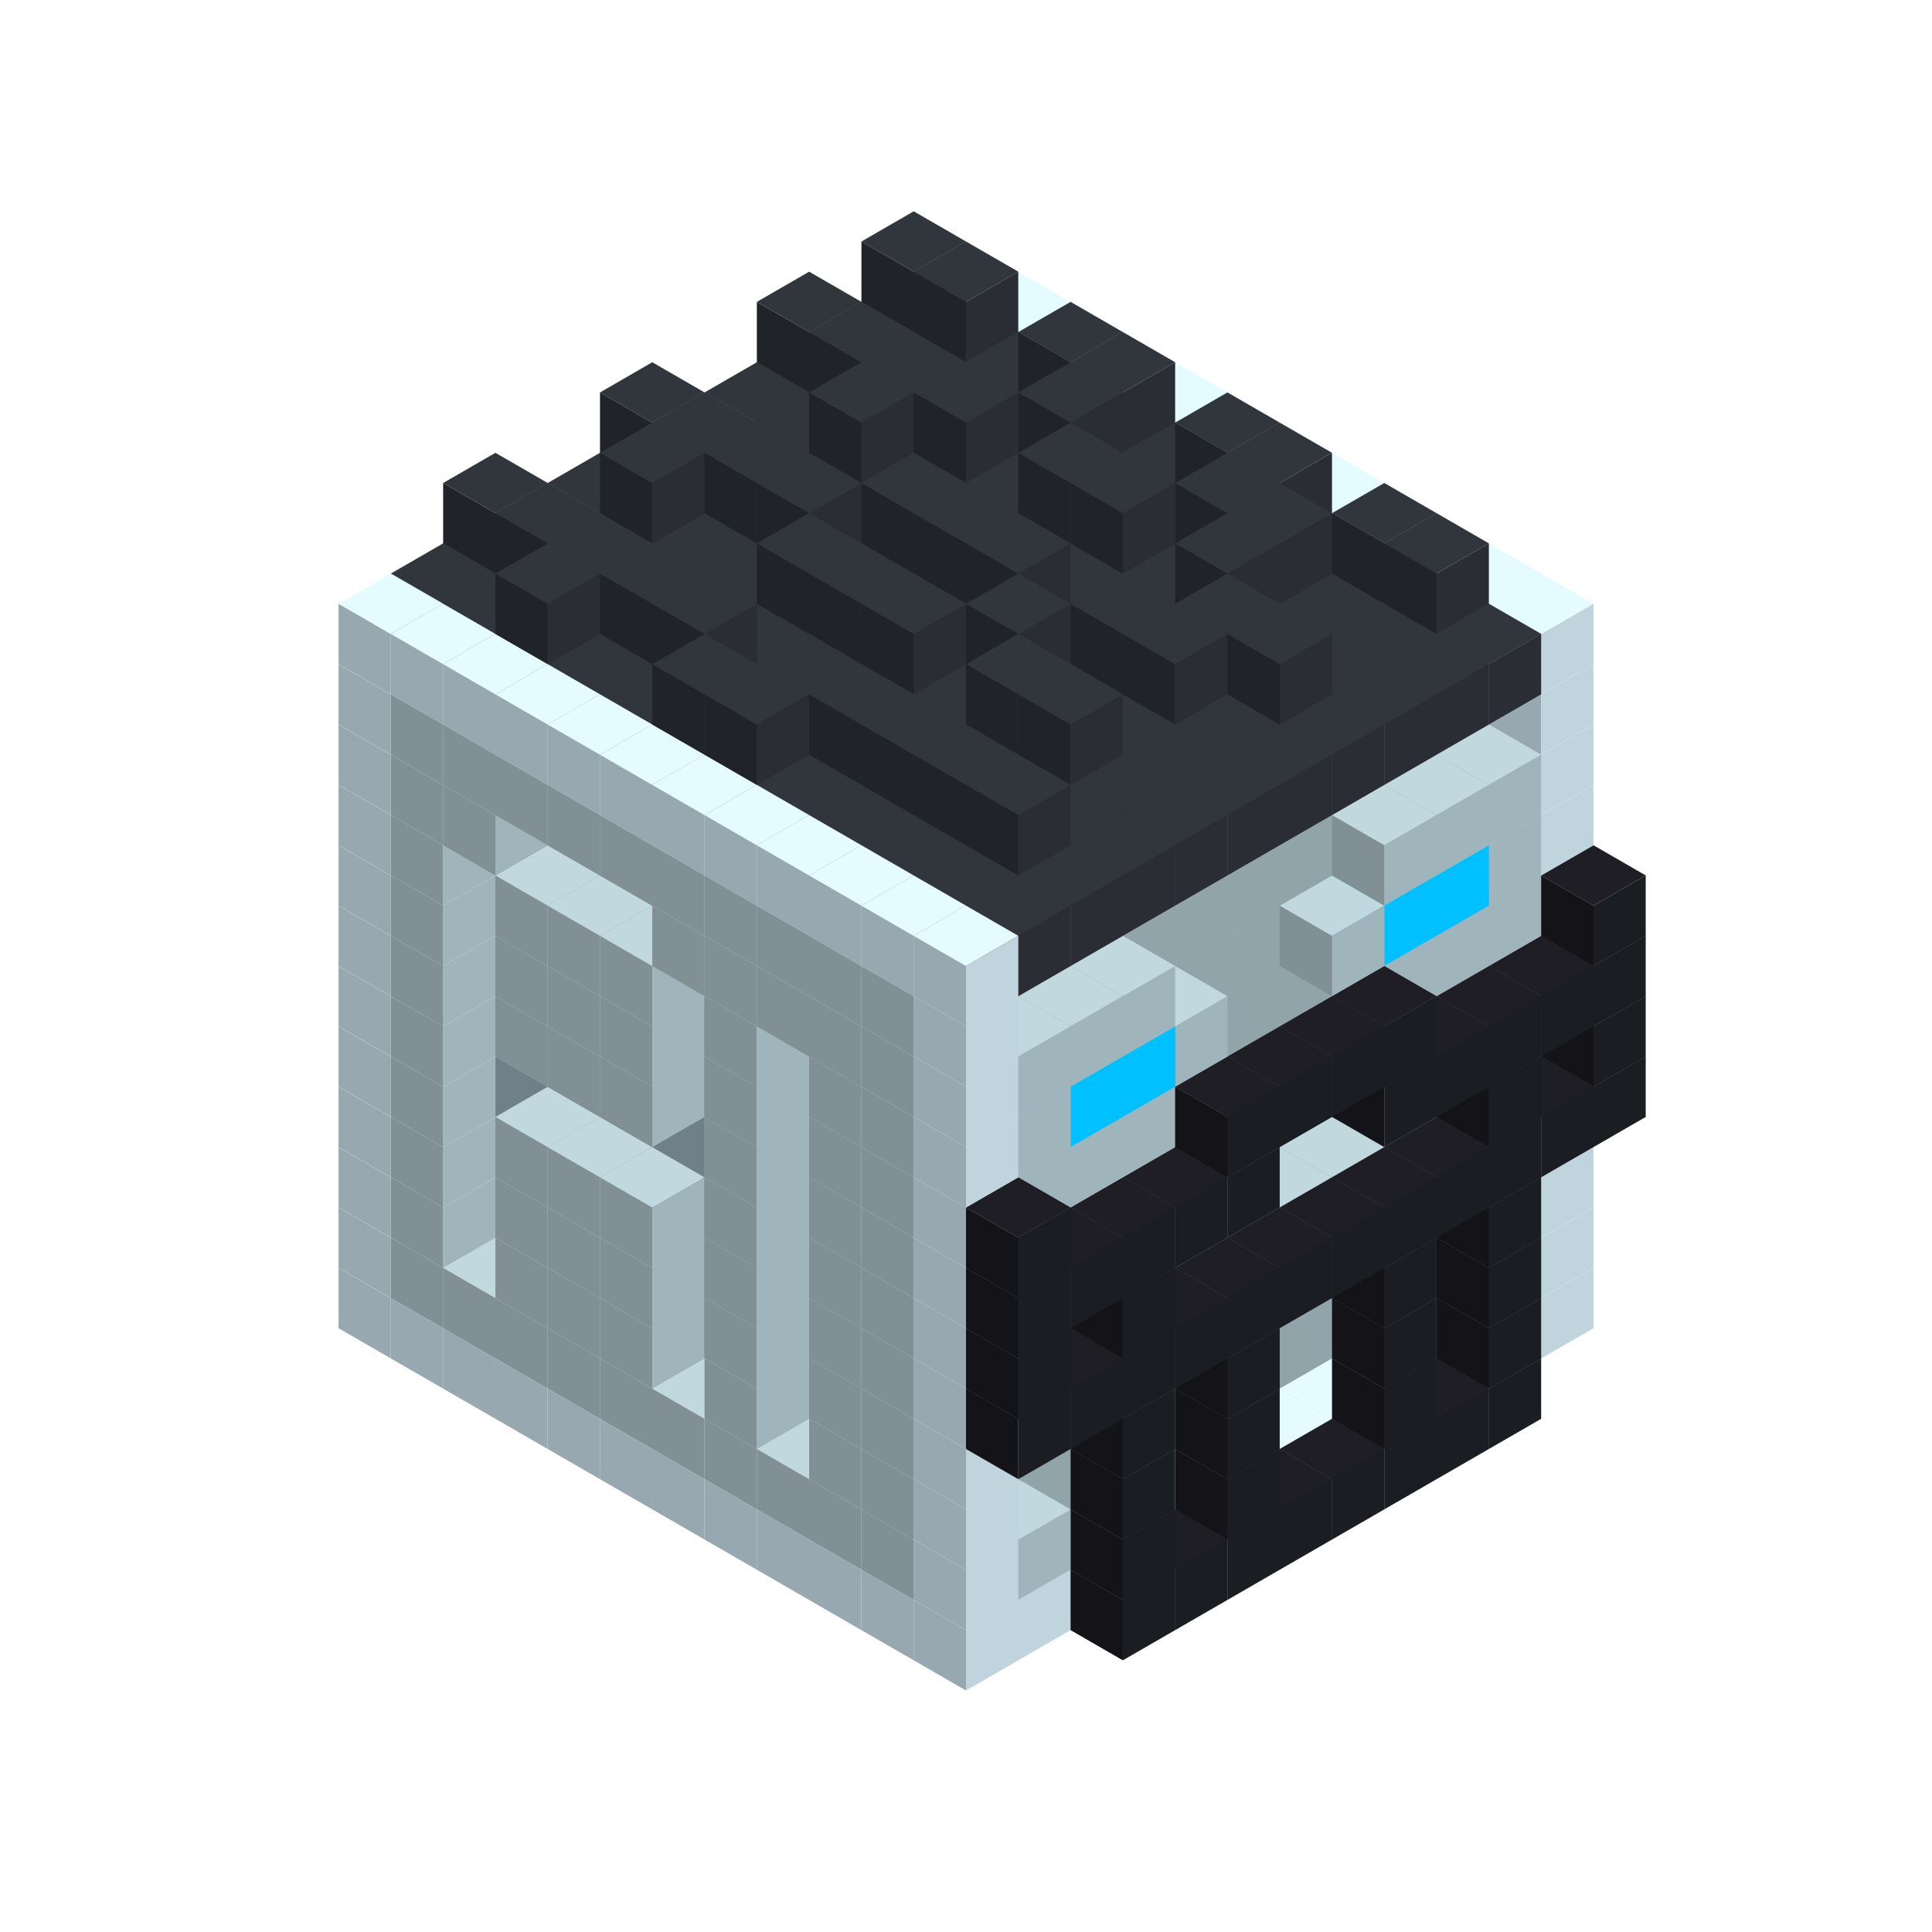 
<svg width='600' height='600' viewBox='4436371 5550000 3200000 3200000' xmlns='http://www.w3.org/2000/svg' xmlns:xlink='http://www.w3.org/1999/xlink'>
<use xlink:href='#v-0x0000000d-4' transform='translate(983738,3600000)'/>
<use xlink:href='#v-0x0000000d-4' transform='translate(1070341,3650000)'/>
<use xlink:href='#v-0x0000000d-4' transform='translate(1156944,3700000)'/>
<use xlink:href='#v-0x0000000d-4' transform='translate(1243547,3750000)'/>
<use xlink:href='#v-0x0000000d-4' transform='translate(1330150,3800000)'/>
<use xlink:href='#v-0x0000000d-4' transform='translate(1416753,3850000)'/>
<use xlink:href='#v-0x0000000d-4' transform='translate(1503356,3900000)'/>
<use xlink:href='#v-0x0000000d-4' transform='translate(1589959,3950000)'/>
<use xlink:href='#v-0x0000000d-4' transform='translate(1676562,4000000)'/>
<use xlink:href='#v-0x0000000d-4' transform='translate(1763165,4050000)'/>
<use xlink:href='#v-0x0000000d-4' transform='translate(1849768,4100000)'/>
<use xlink:href='#v-0x0000000d-4' transform='translate(2889004,3600000)'/>
<use xlink:href='#v-0x0000000d-4' transform='translate(2802401,3650000)'/>
<use xlink:href='#v-0x0000000d-4' transform='translate(2715798,3700000)'/>
<use xlink:href='#v-0x0000000d-4' transform='translate(2629195,3750000)'/>
<use xlink:href='#v-0x0000000d-4' transform='translate(2542592,3800000)'/>
<use xlink:href='#v-0x0000000d-4' transform='translate(2455989,3850000)'/>
<use xlink:href='#v-0x0000000d-4' transform='translate(2369386,3900000)'/>
<use xlink:href='#v-0x0000000d-4' transform='translate(2282783,3950000)'/>
<use xlink:href='#v-0x0000000d-4' transform='translate(2196180,4000000)'/>
<use xlink:href='#v-0x0000000d-4' transform='translate(2109577,4050000)'/>
<use xlink:href='#v-0x0000000d-4' transform='translate(2022974,4100000)'/>
<use xlink:href='#v-0x0000000d-4' transform='translate(1936371,4150000)'/>
<use xlink:href='#v-0x0000000d-5' transform='translate(2802401,3750000)'/>
<use xlink:href='#v-0x0000000d-5' transform='translate(2715798,3800000)'/>
<use xlink:href='#v-0x0000000d-5' transform='translate(2629195,3850000)'/>
<use xlink:href='#v-0x0000000d-5' transform='translate(2542592,3900000)'/>
<use xlink:href='#v-0x0000000d-5' transform='translate(2455989,3950000)'/>
<use xlink:href='#v-0x0000000d-5' transform='translate(2369386,4000000)'/>
<use xlink:href='#v-0x0000000d-5' transform='translate(2282783,4050000)'/>
<use xlink:href='#v-0x0000000d-5' transform='translate(2196180,4100000)'/>
<use xlink:href='#v-0x0000000d-4' transform='translate(983738,3500000)'/>
<use xlink:href='#v-0x0000000d-1' transform='translate(1070341,3550000)'/>
<use xlink:href='#v-0x0000000d-1' transform='translate(1156944,3600000)'/>
<use xlink:href='#v-0x0000000d-1' transform='translate(1243547,3650000)'/>
<use xlink:href='#v-0x0000000d-1' transform='translate(1330150,3700000)'/>
<use xlink:href='#v-0x0000000d-1' transform='translate(1416753,3750000)'/>
<use xlink:href='#v-0x0000000d-1' transform='translate(1503356,3800000)'/>
<use xlink:href='#v-0x0000000d-1' transform='translate(1589959,3850000)'/>
<use xlink:href='#v-0x0000000d-1' transform='translate(1676562,3900000)'/>
<use xlink:href='#v-0x0000000d-1' transform='translate(1763165,3950000)'/>
<use xlink:href='#v-0x0000000d-2' transform='translate(2715798,3500000)'/>
<use xlink:href='#v-0x0000000d-2' transform='translate(2629195,3550000)'/>
<use xlink:href='#v-0x0000000d-2' transform='translate(2542592,3600000)'/>
<use xlink:href='#v-0x0000000d-2' transform='translate(2455989,3650000)'/>
<use xlink:href='#v-0x0000000d-2' transform='translate(2369386,3700000)'/>
<use xlink:href='#v-0x0000000d-2' transform='translate(2282783,3750000)'/>
<use xlink:href='#v-0x0000000d-2' transform='translate(2196180,3800000)'/>
<use xlink:href='#v-0x0000000d-2' transform='translate(2109577,3850000)'/>
<use xlink:href='#v-0x0000000d-2' transform='translate(2022974,3900000)'/>
<use xlink:href='#v-0x0000000d-2' transform='translate(1936371,3950000)'/>
<use xlink:href='#v-0x0000000d-1' transform='translate(1849768,4000000)'/>
<use xlink:href='#v-0x0000000d-4' transform='translate(2889004,3500000)'/>
<use xlink:href='#v-0x0000000d-1' transform='translate(2802401,3550000)'/>
<use xlink:href='#v-0x0000000d-1' transform='translate(2022974,4000000)'/>
<use xlink:href='#v-0x0000000d-4' transform='translate(1936371,4050000)'/>
<use xlink:href='#v-0x0000000d-5' transform='translate(2802401,3650000)'/>
<use xlink:href='#v-0x0000000d-5' transform='translate(2629195,3750000)'/>
<use xlink:href='#v-0x0000000d-5' transform='translate(2369386,3900000)'/>
<use xlink:href='#v-0x0000000d-5' transform='translate(2196180,4000000)'/>
<use xlink:href='#v-0x0000000d-4' transform='translate(983738,3400000)'/>
<use xlink:href='#v-0x0000000d-1' transform='translate(1070341,3450000)'/>
<use xlink:href='#v-0x0000000d-2' transform='translate(1243547,3450000)'/>
<use xlink:href='#v-0x0000000d-2' transform='translate(1330150,3500000)'/>
<use xlink:href='#v-0x0000000d-1' transform='translate(1243547,3550000)'/>
<use xlink:href='#v-0x0000000d-2' transform='translate(1416753,3550000)'/>
<use xlink:href='#v-0x0000000d-1' transform='translate(1330150,3600000)'/>
<use xlink:href='#v-0x0000000d-2' transform='translate(1503356,3600000)'/>
<use xlink:href='#v-0x0000000d-1' transform='translate(1416753,3650000)'/>
<use xlink:href='#v-0x0000000d-2' transform='translate(1589959,3650000)'/>
<use xlink:href='#v-0x0000000d-2' transform='translate(1676562,3700000)'/>
<use xlink:href='#v-0x0000000d-1' transform='translate(1589959,3750000)'/>
<use xlink:href='#v-0x0000000d-2' transform='translate(1763165,3750000)'/>
<use xlink:href='#v-0x0000000d-2' transform='translate(1849768,3800000)'/>
<use xlink:href='#v-0x0000000d-1' transform='translate(1763165,3850000)'/>
<use xlink:href='#v-0x0000000d-2' transform='translate(2715798,3400000)'/>
<use xlink:href='#v-0x0000000d-2' transform='translate(2629195,3450000)'/>
<use xlink:href='#v-0x0000000d-2' transform='translate(2542592,3500000)'/>
<use xlink:href='#v-0x0000000d-2' transform='translate(2455989,3550000)'/>
<use xlink:href='#v-0x0000000d-2' transform='translate(2369386,3600000)'/>
<use xlink:href='#v-0x0000000d-2' transform='translate(2282783,3650000)'/>
<use xlink:href='#v-0x0000000d-2' transform='translate(2196180,3700000)'/>
<use xlink:href='#v-0x0000000d-2' transform='translate(2109577,3750000)'/>
<use xlink:href='#v-0x0000000d-2' transform='translate(2022974,3800000)'/>
<use xlink:href='#v-0x0000000d-2' transform='translate(1936371,3850000)'/>
<use xlink:href='#v-0x0000000d-1' transform='translate(1849768,3900000)'/>
<use xlink:href='#v-0x0000000d-4' transform='translate(2889004,3400000)'/>
<use xlink:href='#v-0x0000000d-4' transform='translate(1936371,3950000)'/>
<use xlink:href='#v-0x0000000d-5' transform='translate(2802401,3550000)'/>
<use xlink:href='#v-0x0000000d-5' transform='translate(2629195,3650000)'/>
<use xlink:href='#v-0x0000000d-5' transform='translate(2369386,3800000)'/>
<use xlink:href='#v-0x0000000d-5' transform='translate(2196180,3900000)'/>
<use xlink:href='#v-0x0000000d-4' transform='translate(983738,3300000)'/>
<use xlink:href='#v-0x0000000d-1' transform='translate(1070341,3350000)'/>
<use xlink:href='#v-0x0000000d-2' transform='translate(1243547,3350000)'/>
<use xlink:href='#v-0x0000000d-2' transform='translate(1330150,3400000)'/>
<use xlink:href='#v-0x0000000d-1' transform='translate(1243547,3450000)'/>
<use xlink:href='#v-0x0000000d-2' transform='translate(1416753,3450000)'/>
<use xlink:href='#v-0x0000000d-1' transform='translate(1330150,3500000)'/>
<use xlink:href='#v-0x0000000d-2' transform='translate(1503356,3500000)'/>
<use xlink:href='#v-0x0000000d-1' transform='translate(1416753,3550000)'/>
<use xlink:href='#v-0x0000000d-2' transform='translate(1589959,3550000)'/>
<use xlink:href='#v-0x0000000d-2' transform='translate(1676562,3600000)'/>
<use xlink:href='#v-0x0000000d-1' transform='translate(1589959,3650000)'/>
<use xlink:href='#v-0x0000000d-2' transform='translate(1763165,3650000)'/>
<use xlink:href='#v-0x0000000d-2' transform='translate(1849768,3700000)'/>
<use xlink:href='#v-0x0000000d-1' transform='translate(1763165,3750000)'/>
<use xlink:href='#v-0x0000000d-2' transform='translate(2715798,3300000)'/>
<use xlink:href='#v-0x0000000d-2' transform='translate(2629195,3350000)'/>
<use xlink:href='#v-0x0000000d-2' transform='translate(2542592,3400000)'/>
<use xlink:href='#v-0x0000000d-2' transform='translate(2455989,3450000)'/>
<use xlink:href='#v-0x0000000d-2' transform='translate(2369386,3500000)'/>
<use xlink:href='#v-0x0000000d-2' transform='translate(2282783,3550000)'/>
<use xlink:href='#v-0x0000000d-2' transform='translate(2196180,3600000)'/>
<use xlink:href='#v-0x0000000d-2' transform='translate(2109577,3650000)'/>
<use xlink:href='#v-0x0000000d-2' transform='translate(2022974,3700000)'/>
<use xlink:href='#v-0x0000000d-2' transform='translate(1936371,3750000)'/>
<use xlink:href='#v-0x0000000d-1' transform='translate(1849768,3800000)'/>
<use xlink:href='#v-0x0000000d-4' transform='translate(2889004,3300000)'/>
<use xlink:href='#v-0x0000000d-1' transform='translate(2802401,3350000)'/>
<use xlink:href='#v-0x0000000d-1' transform='translate(2715798,3400000)'/>
<use xlink:href='#v-0x0000000d-1' transform='translate(2629195,3450000)'/>
<use xlink:href='#v-0x0000000d-1' transform='translate(2542592,3500000)'/>
<use xlink:href='#v-0x0000000d-1' transform='translate(2455989,3550000)'/>
<use xlink:href='#v-0x0000000d-1' transform='translate(2369386,3600000)'/>
<use xlink:href='#v-0x0000000d-1' transform='translate(2282783,3650000)'/>
<use xlink:href='#v-0x0000000d-1' transform='translate(2196180,3700000)'/>
<use xlink:href='#v-0x0000000d-1' transform='translate(2109577,3750000)'/>
<use xlink:href='#v-0x0000000d-1' transform='translate(2022974,3800000)'/>
<use xlink:href='#v-0x0000000d-4' transform='translate(1936371,3850000)'/>
<use xlink:href='#v-0x0000000d-5' transform='translate(2802401,3450000)'/>
<use xlink:href='#v-0x0000000d-5' transform='translate(2629195,3550000)'/>
<use xlink:href='#v-0x0000000d-5' transform='translate(2369386,3700000)'/>
<use xlink:href='#v-0x0000000d-5' transform='translate(2196180,3800000)'/>
<use xlink:href='#v-0x0000000d-4' transform='translate(983738,3200000)'/>
<use xlink:href='#v-0x0000000d-1' transform='translate(1070341,3250000)'/>
<use xlink:href='#v-0x0000000d-2' transform='translate(1243547,3250000)'/>
<use xlink:href='#v-0x0000000d-2' transform='translate(1330150,3300000)'/>
<use xlink:href='#v-0x0000000d-1' transform='translate(1243547,3350000)'/>
<use xlink:href='#v-0x0000000d-2' transform='translate(1416753,3350000)'/>
<use xlink:href='#v-0x0000000d-1' transform='translate(1330150,3400000)'/>
<use xlink:href='#v-0x0000000d-2' transform='translate(1503356,3400000)'/>
<use xlink:href='#v-0x0000000d-1' transform='translate(1416753,3450000)'/>
<use xlink:href='#v-0x0000000d-2' transform='translate(1589959,3450000)'/>
<use xlink:href='#v-0x0000000d-2' transform='translate(1676562,3500000)'/>
<use xlink:href='#v-0x0000000d-1' transform='translate(1589959,3550000)'/>
<use xlink:href='#v-0x0000000d-2' transform='translate(1763165,3550000)'/>
<use xlink:href='#v-0x0000000d-2' transform='translate(1849768,3600000)'/>
<use xlink:href='#v-0x0000000d-1' transform='translate(1763165,3650000)'/>
<use xlink:href='#v-0x0000000d-2' transform='translate(2715798,3200000)'/>
<use xlink:href='#v-0x0000000d-2' transform='translate(2629195,3250000)'/>
<use xlink:href='#v-0x0000000d-2' transform='translate(2542592,3300000)'/>
<use xlink:href='#v-0x0000000d-2' transform='translate(2455989,3350000)'/>
<use xlink:href='#v-0x0000000d-2' transform='translate(2369386,3400000)'/>
<use xlink:href='#v-0x0000000d-2' transform='translate(2282783,3450000)'/>
<use xlink:href='#v-0x0000000d-2' transform='translate(2196180,3500000)'/>
<use xlink:href='#v-0x0000000d-2' transform='translate(2109577,3550000)'/>
<use xlink:href='#v-0x0000000d-2' transform='translate(2022974,3600000)'/>
<use xlink:href='#v-0x0000000d-2' transform='translate(1936371,3650000)'/>
<use xlink:href='#v-0x0000000d-1' transform='translate(1849768,3700000)'/>
<use xlink:href='#v-0x0000000d-4' transform='translate(2889004,3200000)'/>
<use xlink:href='#v-0x0000000d-1' transform='translate(2802401,3250000)'/>
<use xlink:href='#v-0x0000000d-1' transform='translate(2715798,3300000)'/>
<use xlink:href='#v-0x0000000d-1' transform='translate(2629195,3350000)'/>
<use xlink:href='#v-0x0000000d-1' transform='translate(2542592,3400000)'/>
<use xlink:href='#v-0x0000000d-1' transform='translate(2455989,3450000)'/>
<use xlink:href='#v-0x0000000d-1' transform='translate(2369386,3500000)'/>
<use xlink:href='#v-0x0000000d-1' transform='translate(2282783,3550000)'/>
<use xlink:href='#v-0x0000000d-1' transform='translate(2196180,3600000)'/>
<use xlink:href='#v-0x0000000d-1' transform='translate(2109577,3650000)'/>
<use xlink:href='#v-0x0000000d-1' transform='translate(2022974,3700000)'/>
<use xlink:href='#v-0x0000000d-4' transform='translate(1936371,3750000)'/>
<use xlink:href='#v-0x0000000d-5' transform='translate(2975607,3250000)'/>
<use xlink:href='#v-0x0000000d-5' transform='translate(2889004,3300000)'/>
<use xlink:href='#v-0x0000000d-5' transform='translate(2802401,3350000)'/>
<use xlink:href='#v-0x0000000d-5' transform='translate(2715798,3400000)'/>
<use xlink:href='#v-0x0000000d-5' transform='translate(2629195,3450000)'/>
<use xlink:href='#v-0x0000000d-5' transform='translate(2542592,3500000)'/>
<use xlink:href='#v-0x0000000d-5' transform='translate(2455989,3550000)'/>
<use xlink:href='#v-0x0000000d-5' transform='translate(2369386,3600000)'/>
<use xlink:href='#v-0x0000000d-5' transform='translate(2282783,3650000)'/>
<use xlink:href='#v-0x0000000d-5' transform='translate(2196180,3700000)'/>
<use xlink:href='#v-0x0000000d-5' transform='translate(2109577,3750000)'/>
<use xlink:href='#v-0x0000000d-5' transform='translate(2022974,3800000)'/>
<use xlink:href='#v-0x0000000d-4' transform='translate(983738,3100000)'/>
<use xlink:href='#v-0x0000000d-1' transform='translate(1070341,3150000)'/>
<use xlink:href='#v-0x0000000d-2' transform='translate(1243547,3150000)'/>
<use xlink:href='#v-0x0000000d-2' transform='translate(1330150,3200000)'/>
<use xlink:href='#v-0x0000000d-2' transform='translate(1416753,3250000)'/>
<use xlink:href='#v-0x0000000d-2' transform='translate(1503356,3300000)'/>
<use xlink:href='#v-0x0000000d-2' transform='translate(1589959,3350000)'/>
<use xlink:href='#v-0x0000000d-2' transform='translate(1676562,3400000)'/>
<use xlink:href='#v-0x0000000d-1' transform='translate(1589959,3450000)'/>
<use xlink:href='#v-0x0000000d-2' transform='translate(1763165,3450000)'/>
<use xlink:href='#v-0x0000000d-2' transform='translate(1849768,3500000)'/>
<use xlink:href='#v-0x0000000d-1' transform='translate(1763165,3550000)'/>
<use xlink:href='#v-0x0000000d-2' transform='translate(2715798,3100000)'/>
<use xlink:href='#v-0x0000000d-2' transform='translate(2629195,3150000)'/>
<use xlink:href='#v-0x0000000d-2' transform='translate(2542592,3200000)'/>
<use xlink:href='#v-0x0000000d-2' transform='translate(2455989,3250000)'/>
<use xlink:href='#v-0x0000000d-2' transform='translate(2369386,3300000)'/>
<use xlink:href='#v-0x0000000d-2' transform='translate(2282783,3350000)'/>
<use xlink:href='#v-0x0000000d-2' transform='translate(2196180,3400000)'/>
<use xlink:href='#v-0x0000000d-2' transform='translate(2109577,3450000)'/>
<use xlink:href='#v-0x0000000d-2' transform='translate(2022974,3500000)'/>
<use xlink:href='#v-0x0000000d-2' transform='translate(1936371,3550000)'/>
<use xlink:href='#v-0x0000000d-1' transform='translate(1849768,3600000)'/>
<use xlink:href='#v-0x0000000d-4' transform='translate(2889004,3100000)'/>
<use xlink:href='#v-0x0000000d-4' transform='translate(1936371,3650000)'/>
<use xlink:href='#v-0x0000000d-5' transform='translate(2975607,3150000)'/>
<use xlink:href='#v-0x0000000d-5' transform='translate(2802401,3250000)'/>
<use xlink:href='#v-0x0000000d-5' transform='translate(2196180,3600000)'/>
<use xlink:href='#v-0x0000000d-5' transform='translate(2022974,3700000)'/>
<use xlink:href='#v-0x0000000d-4' transform='translate(983738,3000000)'/>
<use xlink:href='#v-0x0000000d-1' transform='translate(1070341,3050000)'/>
<use xlink:href='#v-0x0000000d-2' transform='translate(1243547,3050000)'/>
<use xlink:href='#v-0x0000000d-2' transform='translate(1330150,3100000)'/>
<use xlink:href='#v-0x0000000d-1' transform='translate(1243547,3150000)'/>
<use xlink:href='#v-0x0000000d-2' transform='translate(1416753,3150000)'/>
<use xlink:href='#v-0x0000000d-1' transform='translate(1330150,3200000)'/>
<use xlink:href='#v-0x0000000d-2' transform='translate(1503356,3200000)'/>
<use xlink:href='#v-0x0000000d-1' transform='translate(1416753,3250000)'/>
<use xlink:href='#v-0x0000000d-2' transform='translate(1589959,3250000)'/>
<use xlink:href='#v-0x0000000d-2' transform='translate(1676562,3300000)'/>
<use xlink:href='#v-0x0000000d-1' transform='translate(1589959,3350000)'/>
<use xlink:href='#v-0x0000000d-2' transform='translate(1763165,3350000)'/>
<use xlink:href='#v-0x0000000d-2' transform='translate(1849768,3400000)'/>
<use xlink:href='#v-0x0000000d-1' transform='translate(1763165,3450000)'/>
<use xlink:href='#v-0x0000000d-2' transform='translate(2715798,3000000)'/>
<use xlink:href='#v-0x0000000d-2' transform='translate(2629195,3050000)'/>
<use xlink:href='#v-0x0000000d-2' transform='translate(2542592,3100000)'/>
<use xlink:href='#v-0x0000000d-2' transform='translate(2455989,3150000)'/>
<use xlink:href='#v-0x0000000d-2' transform='translate(2369386,3200000)'/>
<use xlink:href='#v-0x0000000d-2' transform='translate(2282783,3250000)'/>
<use xlink:href='#v-0x0000000d-2' transform='translate(2196180,3300000)'/>
<use xlink:href='#v-0x0000000d-2' transform='translate(2109577,3350000)'/>
<use xlink:href='#v-0x0000000d-2' transform='translate(2022974,3400000)'/>
<use xlink:href='#v-0x0000000d-2' transform='translate(1936371,3450000)'/>
<use xlink:href='#v-0x0000000d-1' transform='translate(1849768,3500000)'/>
<use xlink:href='#v-0x0000000d-4' transform='translate(2889004,3000000)'/>
<use xlink:href='#v-0x0000000d-4' transform='translate(1936371,3550000)'/>
<use xlink:href='#v-0x0000000d-5' transform='translate(2975607,3050000)'/>
<use xlink:href='#v-0x0000000d-5' transform='translate(2889004,3100000)'/>
<use xlink:href='#v-0x0000000d-5' transform='translate(2802401,3150000)'/>
<use xlink:href='#v-0x0000000d-5' transform='translate(2715798,3200000)'/>
<use xlink:href='#v-0x0000000d-5' transform='translate(2629195,3250000)'/>
<use xlink:href='#v-0x0000000d-5' transform='translate(2369386,3400000)'/>
<use xlink:href='#v-0x0000000d-5' transform='translate(2282783,3450000)'/>
<use xlink:href='#v-0x0000000d-5' transform='translate(2196180,3500000)'/>
<use xlink:href='#v-0x0000000d-5' transform='translate(2109577,3550000)'/>
<use xlink:href='#v-0x0000000d-5' transform='translate(2022974,3600000)'/>
<use xlink:href='#v-0x0000000d-4' transform='translate(983738,2900000)'/>
<use xlink:href='#v-0x0000000d-1' transform='translate(1070341,2950000)'/>
<use xlink:href='#v-0x0000000d-2' transform='translate(1243547,2950000)'/>
<use xlink:href='#v-0x0000000d-2' transform='translate(1330150,3000000)'/>
<use xlink:href='#v-0x0000000d-1' transform='translate(1243547,3050000)'/>
<use xlink:href='#v-0x0000000d-2' transform='translate(1416753,3050000)'/>
<use xlink:href='#v-0x0000000d-1' transform='translate(1330150,3100000)'/>
<use xlink:href='#v-0x0000000d-2' transform='translate(1503356,3100000)'/>
<use xlink:href='#v-0x0000000d-1' transform='translate(1416753,3150000)'/>
<use xlink:href='#v-0x0000000d-2' transform='translate(1589959,3150000)'/>
<use xlink:href='#v-0x0000000d-2' transform='translate(1676562,3200000)'/>
<use xlink:href='#v-0x0000000d-1' transform='translate(1589959,3250000)'/>
<use xlink:href='#v-0x0000000d-2' transform='translate(1763165,3250000)'/>
<use xlink:href='#v-0x0000000d-2' transform='translate(1849768,3300000)'/>
<use xlink:href='#v-0x0000000d-1' transform='translate(1763165,3350000)'/>
<use xlink:href='#v-0x0000000d-2' transform='translate(2715798,2900000)'/>
<use xlink:href='#v-0x0000000d-2' transform='translate(2629195,2950000)'/>
<use xlink:href='#v-0x0000000d-2' transform='translate(2542592,3000000)'/>
<use xlink:href='#v-0x0000000d-2' transform='translate(2455989,3050000)'/>
<use xlink:href='#v-0x0000000d-2' transform='translate(2369386,3100000)'/>
<use xlink:href='#v-0x0000000d-2' transform='translate(2282783,3150000)'/>
<use xlink:href='#v-0x0000000d-2' transform='translate(2196180,3200000)'/>
<use xlink:href='#v-0x0000000d-2' transform='translate(2109577,3250000)'/>
<use xlink:href='#v-0x0000000d-2' transform='translate(2022974,3300000)'/>
<use xlink:href='#v-0x0000000d-2' transform='translate(1936371,3350000)'/>
<use xlink:href='#v-0x0000000d-1' transform='translate(1849768,3400000)'/>
<use xlink:href='#v-0x0000000d-4' transform='translate(2889004,2900000)'/>
<use xlink:href='#v-0x0000000d-1' transform='translate(2802401,2950000)'/>
<use xlink:href='#v-0x0000000d-1' transform='translate(2715798,3000000)'/>
<use xlink:href='#v-0x0000000d-1' transform='translate(2629195,3050000)'/>
<use xlink:href='#v-0x0000000d-1' transform='translate(2196180,3300000)'/>
<use xlink:href='#v-0x0000000d-1' transform='translate(2109577,3350000)'/>
<use xlink:href='#v-0x0000000d-1' transform='translate(2022974,3400000)'/>
<use xlink:href='#v-0x0000000d-4' transform='translate(1936371,3450000)'/>
<use xlink:href='#v-0x0000000d-5' transform='translate(2975607,2950000)'/>
<use xlink:href='#v-0x0000000d-5' transform='translate(2629195,3150000)'/>
<use xlink:href='#v-0x0000000d-5' transform='translate(2542592,3200000)'/>
<use xlink:href='#v-0x0000000d-5' transform='translate(2455989,3250000)'/>
<use xlink:href='#v-0x0000000d-5' transform='translate(2369386,3300000)'/>
<use xlink:href='#v-0x0000000d-5' transform='translate(2022974,3500000)'/>
<use xlink:href='#v-0x0000000d-4' transform='translate(983738,2800000)'/>
<use xlink:href='#v-0x0000000d-1' transform='translate(1070341,2850000)'/>
<use xlink:href='#v-0x0000000d-2' transform='translate(1243547,2850000)'/>
<use xlink:href='#v-0x0000000d-2' transform='translate(1330150,2900000)'/>
<use xlink:href='#v-0x0000000d-1' transform='translate(1243547,2950000)'/>
<use xlink:href='#v-0x0000000d-2' transform='translate(1416753,2950000)'/>
<use xlink:href='#v-0x0000000d-1' transform='translate(1330150,3000000)'/>
<use xlink:href='#v-0x0000000d-2' transform='translate(1503356,3000000)'/>
<use xlink:href='#v-0x0000000d-1' transform='translate(1416753,3050000)'/>
<use xlink:href='#v-0x0000000d-2' transform='translate(1589959,3050000)'/>
<use xlink:href='#v-0x0000000d-2' transform='translate(1676562,3100000)'/>
<use xlink:href='#v-0x0000000d-1' transform='translate(1589959,3150000)'/>
<use xlink:href='#v-0x0000000d-2' transform='translate(1763165,3150000)'/>
<use xlink:href='#v-0x0000000d-2' transform='translate(1849768,3200000)'/>
<use xlink:href='#v-0x0000000d-1' transform='translate(1763165,3250000)'/>
<use xlink:href='#v-0x0000000d-2' transform='translate(2715798,2800000)'/>
<use xlink:href='#v-0x0000000d-2' transform='translate(2629195,2850000)'/>
<use xlink:href='#v-0x0000000d-2' transform='translate(2542592,2900000)'/>
<use xlink:href='#v-0x0000000d-2' transform='translate(2455989,2950000)'/>
<use xlink:href='#v-0x0000000d-2' transform='translate(2369386,3000000)'/>
<use xlink:href='#v-0x0000000d-2' transform='translate(2282783,3050000)'/>
<use xlink:href='#v-0x0000000d-2' transform='translate(2196180,3100000)'/>
<use xlink:href='#v-0x0000000d-2' transform='translate(2109577,3150000)'/>
<use xlink:href='#v-0x0000000d-2' transform='translate(2022974,3200000)'/>
<use xlink:href='#v-0x0000000d-2' transform='translate(1936371,3250000)'/>
<use xlink:href='#v-0x0000000d-1' transform='translate(1849768,3300000)'/>
<use xlink:href='#v-0x0000000d-4' transform='translate(2889004,2800000)'/>
<use xlink:href='#v-0x0000000d-1' transform='translate(2802401,2850000)'/>
<use xlink:href='#v-0x0000000d-3' transform='translate(2715798,2900000)'/>
<use xlink:href='#v-0x0000000d-3' transform='translate(2629195,2950000)'/>
<use xlink:href='#v-0x0000000d-1' transform='translate(2542592,3000000)'/>
<use xlink:href='#v-0x0000000d-1' transform='translate(2282783,3150000)'/>
<use xlink:href='#v-0x0000000d-3' transform='translate(2196180,3200000)'/>
<use xlink:href='#v-0x0000000d-3' transform='translate(2109577,3250000)'/>
<use xlink:href='#v-0x0000000d-1' transform='translate(2022974,3300000)'/>
<use xlink:href='#v-0x0000000d-4' transform='translate(1936371,3350000)'/>
<use xlink:href='#v-0x0000000d-4' transform='translate(983738,2700000)'/>
<use xlink:href='#v-0x0000000d-1' transform='translate(1070341,2750000)'/>
<use xlink:href='#v-0x0000000d-2' transform='translate(1243547,2750000)'/>
<use xlink:href='#v-0x0000000d-1' transform='translate(1156944,2800000)'/>
<use xlink:href='#v-0x0000000d-2' transform='translate(1330150,2800000)'/>
<use xlink:href='#v-0x0000000d-2' transform='translate(1416753,2850000)'/>
<use xlink:href='#v-0x0000000d-2' transform='translate(1503356,2900000)'/>
<use xlink:href='#v-0x0000000d-2' transform='translate(1589959,2950000)'/>
<use xlink:href='#v-0x0000000d-1' transform='translate(1503356,3000000)'/>
<use xlink:href='#v-0x0000000d-2' transform='translate(1676562,3000000)'/>
<use xlink:href='#v-0x0000000d-1' transform='translate(1589959,3050000)'/>
<use xlink:href='#v-0x0000000d-2' transform='translate(1763165,3050000)'/>
<use xlink:href='#v-0x0000000d-1' transform='translate(1676562,3100000)'/>
<use xlink:href='#v-0x0000000d-2' transform='translate(1849768,3100000)'/>
<use xlink:href='#v-0x0000000d-1' transform='translate(1763165,3150000)'/>
<use xlink:href='#v-0x0000000d-2' transform='translate(2715798,2700000)'/>
<use xlink:href='#v-0x0000000d-2' transform='translate(2629195,2750000)'/>
<use xlink:href='#v-0x0000000d-2' transform='translate(2542592,2800000)'/>
<use xlink:href='#v-0x0000000d-2' transform='translate(2455989,2850000)'/>
<use xlink:href='#v-0x0000000d-2' transform='translate(2369386,2900000)'/>
<use xlink:href='#v-0x0000000d-2' transform='translate(2282783,2950000)'/>
<use xlink:href='#v-0x0000000d-2' transform='translate(2196180,3000000)'/>
<use xlink:href='#v-0x0000000d-2' transform='translate(2109577,3050000)'/>
<use xlink:href='#v-0x0000000d-2' transform='translate(2022974,3100000)'/>
<use xlink:href='#v-0x0000000d-2' transform='translate(1936371,3150000)'/>
<use xlink:href='#v-0x0000000d-1' transform='translate(1849768,3200000)'/>
<use xlink:href='#v-0x0000000d-4' transform='translate(2889004,2700000)'/>
<use xlink:href='#v-0x0000000d-1' transform='translate(2802401,2750000)'/>
<use xlink:href='#v-0x0000000d-1' transform='translate(2715798,2800000)'/>
<use xlink:href='#v-0x0000000d-1' transform='translate(2629195,2850000)'/>
<use xlink:href='#v-0x0000000d-1' transform='translate(2196180,3100000)'/>
<use xlink:href='#v-0x0000000d-1' transform='translate(2109577,3150000)'/>
<use xlink:href='#v-0x0000000d-1' transform='translate(2022974,3200000)'/>
<use xlink:href='#v-0x0000000d-4' transform='translate(1936371,3250000)'/>
<use xlink:href='#v-0x0000000d-4' transform='translate(983738,2600000)'/>
<use xlink:href='#v-0x0000000d-1' transform='translate(1070341,2650000)'/>
<use xlink:href='#v-0x0000000d-1' transform='translate(1156944,2700000)'/>
<use xlink:href='#v-0x0000000d-1' transform='translate(1243547,2750000)'/>
<use xlink:href='#v-0x0000000d-1' transform='translate(1330150,2800000)'/>
<use xlink:href='#v-0x0000000d-1' transform='translate(1416753,2850000)'/>
<use xlink:href='#v-0x0000000d-1' transform='translate(1503356,2900000)'/>
<use xlink:href='#v-0x0000000d-1' transform='translate(1589959,2950000)'/>
<use xlink:href='#v-0x0000000d-1' transform='translate(1676562,3000000)'/>
<use xlink:href='#v-0x0000000d-1' transform='translate(1763165,3050000)'/>
<use xlink:href='#v-0x0000000d-2' transform='translate(2715798,2600000)'/>
<use xlink:href='#v-0x0000000d-2' transform='translate(2629195,2650000)'/>
<use xlink:href='#v-0x0000000d-2' transform='translate(2542592,2700000)'/>
<use xlink:href='#v-0x0000000d-2' transform='translate(2455989,2750000)'/>
<use xlink:href='#v-0x0000000d-2' transform='translate(2369386,2800000)'/>
<use xlink:href='#v-0x0000000d-2' transform='translate(2282783,2850000)'/>
<use xlink:href='#v-0x0000000d-2' transform='translate(2196180,2900000)'/>
<use xlink:href='#v-0x0000000d-2' transform='translate(2109577,2950000)'/>
<use xlink:href='#v-0x0000000d-2' transform='translate(2022974,3000000)'/>
<use xlink:href='#v-0x0000000d-2' transform='translate(1936371,3050000)'/>
<use xlink:href='#v-0x0000000d-1' transform='translate(1849768,3100000)'/>
<use xlink:href='#v-0x0000000d-4' transform='translate(2889004,2600000)'/>
<use xlink:href='#v-0x0000000d-4' transform='translate(1936371,3150000)'/>
<use xlink:href='#v-0x0000000d-4' transform='translate(1936371,1950000)'/>
<use xlink:href='#v-0x0000000d-6' transform='translate(1849768,2000000)'/>
<use xlink:href='#v-0x0000000d-6' transform='translate(1763165,2050000)'/>
<use xlink:href='#v-0x0000000d-6' transform='translate(1676562,2100000)'/>
<use xlink:href='#v-0x0000000d-6' transform='translate(1589959,2150000)'/>
<use xlink:href='#v-0x0000000d-6' transform='translate(1503356,2200000)'/>
<use xlink:href='#v-0x0000000d-6' transform='translate(1416753,2250000)'/>
<use xlink:href='#v-0x0000000d-6' transform='translate(1330150,2300000)'/>
<use xlink:href='#v-0x0000000d-6' transform='translate(1243547,2350000)'/>
<use xlink:href='#v-0x0000000d-6' transform='translate(1156944,2400000)'/>
<use xlink:href='#v-0x0000000d-6' transform='translate(1070341,2450000)'/>
<use xlink:href='#v-0x0000000d-4' transform='translate(983738,2500000)'/>
<use xlink:href='#v-0x0000000d-4' transform='translate(2022974,2000000)'/>
<use xlink:href='#v-0x0000000d-6' transform='translate(1936371,2050000)'/>
<use xlink:href='#v-0x0000000d-6' transform='translate(1849768,2100000)'/>
<use xlink:href='#v-0x0000000d-6' transform='translate(1763165,2150000)'/>
<use xlink:href='#v-0x0000000d-6' transform='translate(1676562,2200000)'/>
<use xlink:href='#v-0x0000000d-6' transform='translate(1589959,2250000)'/>
<use xlink:href='#v-0x0000000d-6' transform='translate(1503356,2300000)'/>
<use xlink:href='#v-0x0000000d-6' transform='translate(1416753,2350000)'/>
<use xlink:href='#v-0x0000000d-6' transform='translate(1330150,2400000)'/>
<use xlink:href='#v-0x0000000d-6' transform='translate(1243547,2450000)'/>
<use xlink:href='#v-0x0000000d-6' transform='translate(1156944,2500000)'/>
<use xlink:href='#v-0x0000000d-4' transform='translate(1070341,2550000)'/>
<use xlink:href='#v-0x0000000d-4' transform='translate(2109577,2050000)'/>
<use xlink:href='#v-0x0000000d-6' transform='translate(2022974,2100000)'/>
<use xlink:href='#v-0x0000000d-6' transform='translate(1936371,2150000)'/>
<use xlink:href='#v-0x0000000d-6' transform='translate(1849768,2200000)'/>
<use xlink:href='#v-0x0000000d-6' transform='translate(1763165,2250000)'/>
<use xlink:href='#v-0x0000000d-6' transform='translate(1676562,2300000)'/>
<use xlink:href='#v-0x0000000d-6' transform='translate(1589959,2350000)'/>
<use xlink:href='#v-0x0000000d-6' transform='translate(1503356,2400000)'/>
<use xlink:href='#v-0x0000000d-6' transform='translate(1416753,2450000)'/>
<use xlink:href='#v-0x0000000d-6' transform='translate(1330150,2500000)'/>
<use xlink:href='#v-0x0000000d-6' transform='translate(1243547,2550000)'/>
<use xlink:href='#v-0x0000000d-4' transform='translate(1156944,2600000)'/>
<use xlink:href='#v-0x0000000d-4' transform='translate(2196180,2100000)'/>
<use xlink:href='#v-0x0000000d-6' transform='translate(2109577,2150000)'/>
<use xlink:href='#v-0x0000000d-6' transform='translate(2022974,2200000)'/>
<use xlink:href='#v-0x0000000d-6' transform='translate(1936371,2250000)'/>
<use xlink:href='#v-0x0000000d-6' transform='translate(1849768,2300000)'/>
<use xlink:href='#v-0x0000000d-6' transform='translate(1763165,2350000)'/>
<use xlink:href='#v-0x0000000d-6' transform='translate(1676562,2400000)'/>
<use xlink:href='#v-0x0000000d-6' transform='translate(1589959,2450000)'/>
<use xlink:href='#v-0x0000000d-6' transform='translate(1503356,2500000)'/>
<use xlink:href='#v-0x0000000d-6' transform='translate(1416753,2550000)'/>
<use xlink:href='#v-0x0000000d-6' transform='translate(1330150,2600000)'/>
<use xlink:href='#v-0x0000000d-4' transform='translate(1243547,2650000)'/>
<use xlink:href='#v-0x0000000d-4' transform='translate(2282783,2150000)'/>
<use xlink:href='#v-0x0000000d-6' transform='translate(2196180,2200000)'/>
<use xlink:href='#v-0x0000000d-6' transform='translate(2109577,2250000)'/>
<use xlink:href='#v-0x0000000d-6' transform='translate(2022974,2300000)'/>
<use xlink:href='#v-0x0000000d-6' transform='translate(1936371,2350000)'/>
<use xlink:href='#v-0x0000000d-6' transform='translate(1849768,2400000)'/>
<use xlink:href='#v-0x0000000d-6' transform='translate(1763165,2450000)'/>
<use xlink:href='#v-0x0000000d-6' transform='translate(1676562,2500000)'/>
<use xlink:href='#v-0x0000000d-6' transform='translate(1589959,2550000)'/>
<use xlink:href='#v-0x0000000d-6' transform='translate(1503356,2600000)'/>
<use xlink:href='#v-0x0000000d-6' transform='translate(1416753,2650000)'/>
<use xlink:href='#v-0x0000000d-4' transform='translate(1330150,2700000)'/>
<use xlink:href='#v-0x0000000d-4' transform='translate(2369386,2200000)'/>
<use xlink:href='#v-0x0000000d-6' transform='translate(2282783,2250000)'/>
<use xlink:href='#v-0x0000000d-6' transform='translate(2196180,2300000)'/>
<use xlink:href='#v-0x0000000d-6' transform='translate(2109577,2350000)'/>
<use xlink:href='#v-0x0000000d-6' transform='translate(2022974,2400000)'/>
<use xlink:href='#v-0x0000000d-6' transform='translate(1936371,2450000)'/>
<use xlink:href='#v-0x0000000d-6' transform='translate(1849768,2500000)'/>
<use xlink:href='#v-0x0000000d-6' transform='translate(1763165,2550000)'/>
<use xlink:href='#v-0x0000000d-6' transform='translate(1676562,2600000)'/>
<use xlink:href='#v-0x0000000d-6' transform='translate(1589959,2650000)'/>
<use xlink:href='#v-0x0000000d-6' transform='translate(1503356,2700000)'/>
<use xlink:href='#v-0x0000000d-4' transform='translate(1416753,2750000)'/>
<use xlink:href='#v-0x0000000d-4' transform='translate(2455989,2250000)'/>
<use xlink:href='#v-0x0000000d-6' transform='translate(2369386,2300000)'/>
<use xlink:href='#v-0x0000000d-6' transform='translate(2282783,2350000)'/>
<use xlink:href='#v-0x0000000d-6' transform='translate(2196180,2400000)'/>
<use xlink:href='#v-0x0000000d-6' transform='translate(2109577,2450000)'/>
<use xlink:href='#v-0x0000000d-6' transform='translate(2022974,2500000)'/>
<use xlink:href='#v-0x0000000d-6' transform='translate(1936371,2550000)'/>
<use xlink:href='#v-0x0000000d-6' transform='translate(1849768,2600000)'/>
<use xlink:href='#v-0x0000000d-6' transform='translate(1763165,2650000)'/>
<use xlink:href='#v-0x0000000d-6' transform='translate(1676562,2700000)'/>
<use xlink:href='#v-0x0000000d-6' transform='translate(1589959,2750000)'/>
<use xlink:href='#v-0x0000000d-4' transform='translate(1503356,2800000)'/>
<use xlink:href='#v-0x0000000d-4' transform='translate(2542592,2300000)'/>
<use xlink:href='#v-0x0000000d-6' transform='translate(2455989,2350000)'/>
<use xlink:href='#v-0x0000000d-6' transform='translate(2369386,2400000)'/>
<use xlink:href='#v-0x0000000d-6' transform='translate(2282783,2450000)'/>
<use xlink:href='#v-0x0000000d-6' transform='translate(2196180,2500000)'/>
<use xlink:href='#v-0x0000000d-6' transform='translate(2109577,2550000)'/>
<use xlink:href='#v-0x0000000d-6' transform='translate(2022974,2600000)'/>
<use xlink:href='#v-0x0000000d-6' transform='translate(1936371,2650000)'/>
<use xlink:href='#v-0x0000000d-6' transform='translate(1849768,2700000)'/>
<use xlink:href='#v-0x0000000d-6' transform='translate(1763165,2750000)'/>
<use xlink:href='#v-0x0000000d-6' transform='translate(1676562,2800000)'/>
<use xlink:href='#v-0x0000000d-4' transform='translate(1589959,2850000)'/>
<use xlink:href='#v-0x0000000d-4' transform='translate(2629195,2350000)'/>
<use xlink:href='#v-0x0000000d-6' transform='translate(2542592,2400000)'/>
<use xlink:href='#v-0x0000000d-6' transform='translate(2455989,2450000)'/>
<use xlink:href='#v-0x0000000d-6' transform='translate(2369386,2500000)'/>
<use xlink:href='#v-0x0000000d-6' transform='translate(2282783,2550000)'/>
<use xlink:href='#v-0x0000000d-6' transform='translate(2196180,2600000)'/>
<use xlink:href='#v-0x0000000d-6' transform='translate(2109577,2650000)'/>
<use xlink:href='#v-0x0000000d-6' transform='translate(2022974,2700000)'/>
<use xlink:href='#v-0x0000000d-6' transform='translate(1936371,2750000)'/>
<use xlink:href='#v-0x0000000d-6' transform='translate(1849768,2800000)'/>
<use xlink:href='#v-0x0000000d-6' transform='translate(1763165,2850000)'/>
<use xlink:href='#v-0x0000000d-4' transform='translate(1676562,2900000)'/>
<use xlink:href='#v-0x0000000d-4' transform='translate(2715798,2400000)'/>
<use xlink:href='#v-0x0000000d-6' transform='translate(2629195,2450000)'/>
<use xlink:href='#v-0x0000000d-6' transform='translate(2542592,2500000)'/>
<use xlink:href='#v-0x0000000d-6' transform='translate(2455989,2550000)'/>
<use xlink:href='#v-0x0000000d-6' transform='translate(2369386,2600000)'/>
<use xlink:href='#v-0x0000000d-6' transform='translate(2282783,2650000)'/>
<use xlink:href='#v-0x0000000d-6' transform='translate(2196180,2700000)'/>
<use xlink:href='#v-0x0000000d-6' transform='translate(2109577,2750000)'/>
<use xlink:href='#v-0x0000000d-6' transform='translate(2022974,2800000)'/>
<use xlink:href='#v-0x0000000d-6' transform='translate(1936371,2850000)'/>
<use xlink:href='#v-0x0000000d-6' transform='translate(1849768,2900000)'/>
<use xlink:href='#v-0x0000000d-4' transform='translate(1763165,2950000)'/>
<use xlink:href='#v-0x0000000d-4' transform='translate(2802401,2450000)'/>
<use xlink:href='#v-0x0000000d-6' transform='translate(2715798,2500000)'/>
<use xlink:href='#v-0x0000000d-6' transform='translate(2629195,2550000)'/>
<use xlink:href='#v-0x0000000d-6' transform='translate(2542592,2600000)'/>
<use xlink:href='#v-0x0000000d-6' transform='translate(2455989,2650000)'/>
<use xlink:href='#v-0x0000000d-6' transform='translate(2369386,2700000)'/>
<use xlink:href='#v-0x0000000d-6' transform='translate(2282783,2750000)'/>
<use xlink:href='#v-0x0000000d-6' transform='translate(2196180,2800000)'/>
<use xlink:href='#v-0x0000000d-6' transform='translate(2109577,2850000)'/>
<use xlink:href='#v-0x0000000d-6' transform='translate(2022974,2900000)'/>
<use xlink:href='#v-0x0000000d-6' transform='translate(1936371,2950000)'/>
<use xlink:href='#v-0x0000000d-4' transform='translate(1849768,3000000)'/>
<use xlink:href='#v-0x0000000d-4' transform='translate(2889004,2500000)'/>
<use xlink:href='#v-0x0000000d-6' transform='translate(2802401,2550000)'/>
<use xlink:href='#v-0x0000000d-6' transform='translate(2715798,2600000)'/>
<use xlink:href='#v-0x0000000d-6' transform='translate(2629195,2650000)'/>
<use xlink:href='#v-0x0000000d-6' transform='translate(2542592,2700000)'/>
<use xlink:href='#v-0x0000000d-6' transform='translate(2455989,2750000)'/>
<use xlink:href='#v-0x0000000d-6' transform='translate(2369386,2800000)'/>
<use xlink:href='#v-0x0000000d-6' transform='translate(2282783,2850000)'/>
<use xlink:href='#v-0x0000000d-6' transform='translate(2196180,2900000)'/>
<use xlink:href='#v-0x0000000d-6' transform='translate(2109577,2950000)'/>
<use xlink:href='#v-0x0000000d-6' transform='translate(2022974,3000000)'/>
<use xlink:href='#v-0x0000000d-4' transform='translate(1936371,3050000)'/>
<use xlink:href='#v-0x0000000d-6' transform='translate(1849768,1900000)'/>
<use xlink:href='#v-0x0000000d-6' transform='translate(1676562,2000000)'/>
<use xlink:href='#v-0x0000000d-6' transform='translate(1416753,2150000)'/>
<use xlink:href='#v-0x0000000d-6' transform='translate(1156944,2300000)'/>
<use xlink:href='#v-0x0000000d-6' transform='translate(1936371,1950000)'/>
<use xlink:href='#v-0x0000000d-6' transform='translate(1763165,2050000)'/>
<use xlink:href='#v-0x0000000d-6' transform='translate(1503356,2200000)'/>
<use xlink:href='#v-0x0000000d-6' transform='translate(1416753,2250000)'/>
<use xlink:href='#v-0x0000000d-6' transform='translate(1243547,2350000)'/>
<use xlink:href='#v-0x0000000d-6' transform='translate(1849768,2100000)'/>
<use xlink:href='#v-0x0000000d-6' transform='translate(1763165,2150000)'/>
<use xlink:href='#v-0x0000000d-6' transform='translate(1589959,2250000)'/>
<use xlink:href='#v-0x0000000d-6' transform='translate(1330150,2400000)'/>
<use xlink:href='#v-0x0000000d-6' transform='translate(1243547,2450000)'/>
<use xlink:href='#v-0x0000000d-6' transform='translate(2109577,2050000)'/>
<use xlink:href='#v-0x0000000d-6' transform='translate(1936371,2150000)'/>
<use xlink:href='#v-0x0000000d-6' transform='translate(1676562,2300000)'/>
<use xlink:href='#v-0x0000000d-6' transform='translate(1416753,2450000)'/>
<use xlink:href='#v-0x0000000d-6' transform='translate(2196180,2100000)'/>
<use xlink:href='#v-0x0000000d-6' transform='translate(2109577,2150000)'/>
<use xlink:href='#v-0x0000000d-6' transform='translate(1849768,2300000)'/>
<use xlink:href='#v-0x0000000d-6' transform='translate(1676562,2400000)'/>
<use xlink:href='#v-0x0000000d-6' transform='translate(1503356,2500000)'/>
<use xlink:href='#v-0x0000000d-6' transform='translate(2109577,2250000)'/>
<use xlink:href='#v-0x0000000d-6' transform='translate(1936371,2350000)'/>
<use xlink:href='#v-0x0000000d-6' transform='translate(1763165,2450000)'/>
<use xlink:href='#v-0x0000000d-6' transform='translate(1503356,2600000)'/>
<use xlink:href='#v-0x0000000d-6' transform='translate(2369386,2200000)'/>
<use xlink:href='#v-0x0000000d-6' transform='translate(2196180,2300000)'/>
<use xlink:href='#v-0x0000000d-6' transform='translate(2022974,2400000)'/>
<use xlink:href='#v-0x0000000d-6' transform='translate(1849768,2500000)'/>
<use xlink:href='#v-0x0000000d-6' transform='translate(1676562,2600000)'/>
<use xlink:href='#v-0x0000000d-6' transform='translate(1589959,2650000)'/>
<use xlink:href='#v-0x0000000d-6' transform='translate(2455989,2250000)'/>
<use xlink:href='#v-0x0000000d-6' transform='translate(2369386,2300000)'/>
<use xlink:href='#v-0x0000000d-6' transform='translate(2022974,2500000)'/>
<use xlink:href='#v-0x0000000d-6' transform='translate(1763165,2650000)'/>
<use xlink:href='#v-0x0000000d-6' transform='translate(2455989,2350000)'/>
<use xlink:href='#v-0x0000000d-6' transform='translate(2369386,2400000)'/>
<use xlink:href='#v-0x0000000d-6' transform='translate(2196180,2500000)'/>
<use xlink:href='#v-0x0000000d-6' transform='translate(2022974,2600000)'/>
<use xlink:href='#v-0x0000000d-6' transform='translate(1849768,2700000)'/>
<use xlink:href='#v-0x0000000d-6' transform='translate(2629195,2350000)'/>
<use xlink:href='#v-0x0000000d-6' transform='translate(2369386,2500000)'/>
<use xlink:href='#v-0x0000000d-6' transform='translate(2282783,2550000)'/>
<use xlink:href='#v-0x0000000d-6' transform='translate(2109577,2650000)'/>
<use xlink:href='#v-0x0000000d-6' transform='translate(1936371,2750000)'/>
<use xlink:href='#v-0x0000000d-6' transform='translate(2715798,2400000)'/>
<use xlink:href='#v-0x0000000d-6' transform='translate(2455989,2550000)'/>
<use xlink:href='#v-0x0000000d-6' transform='translate(2022974,2800000)'/>
<defs>
<g id='v-0x0000000d-1'>
<polygon points='4100000,4100000 4100000,4200000 4013397,4150000 4013397,4050000' fill='#809094'/>
<polygon points='4100000,4100000 4100000,4200000 4186602,4150000 4186602,4050000' fill='#a0b4bb'/>
<polygon points='4100000,4100000 4013397,4050000 4100000,4000000 4186602,4050000' fill='#c0d8de'/>
</g>
<g id='v-0x0000000d-2'>
<polygon points='4100000,4100000 4100000,4200000 4013397,4150000 4013397,4050000' fill='#708088'/>
<polygon points='4100000,4100000 4100000,4200000 4186602,4150000 4186602,4050000' fill='#90a4aa'/>
<polygon points='4100000,4100000 4013397,4050000 4100000,4000000 4186602,4050000' fill='#a8c0cc'/>
</g>
<g id='v-0x0000000d-3'>
<polygon points='4100000,4100000 4100000,4200000 4013397,4150000 4013397,4050000' fill='#0098cc'/>
<polygon points='4100000,4100000 4100000,4200000 4186602,4150000 4186602,4050000' fill='#00c0ff'/>
<polygon points='4100000,4100000 4013397,4050000 4100000,4000000 4186602,4050000' fill='#00e4ff'/>
</g>
<g id='v-0x0000000d-4'>
<polygon points='4100000,4100000 4100000,4200000 4013397,4150000 4013397,4050000' fill='#98a8b0'/>
<polygon points='4100000,4100000 4100000,4200000 4186602,4150000 4186602,4050000' fill='#c0d4dd'/>
<polygon points='4100000,4100000 4013397,4050000 4100000,4000000 4186602,4050000' fill='#e4fcff'/>
</g>
<g id='v-0x0000000d-5'>
<polygon points='4100000,4100000 4100000,4200000 4013397,4150000 4013397,4050000' fill='#141418'/>
<polygon points='4100000,4100000 4100000,4200000 4186602,4150000 4186602,4050000' fill='#1a1d22'/>
<polygon points='4100000,4100000 4013397,4050000 4100000,4000000 4186602,4050000' fill='#1e1e24'/>
</g>
<g id='v-0x0000000d-6'>
<polygon points='4100000,4100000 4100000,4200000 4013397,4150000 4013397,4050000' fill='#202428'/>
<polygon points='4100000,4100000 4100000,4200000 4186602,4150000 4186602,4050000' fill='#2a2d33'/>
<polygon points='4100000,4100000 4013397,4050000 4100000,4000000 4186602,4050000' fill='#30363c'/>
</g>
</defs>
</svg>
